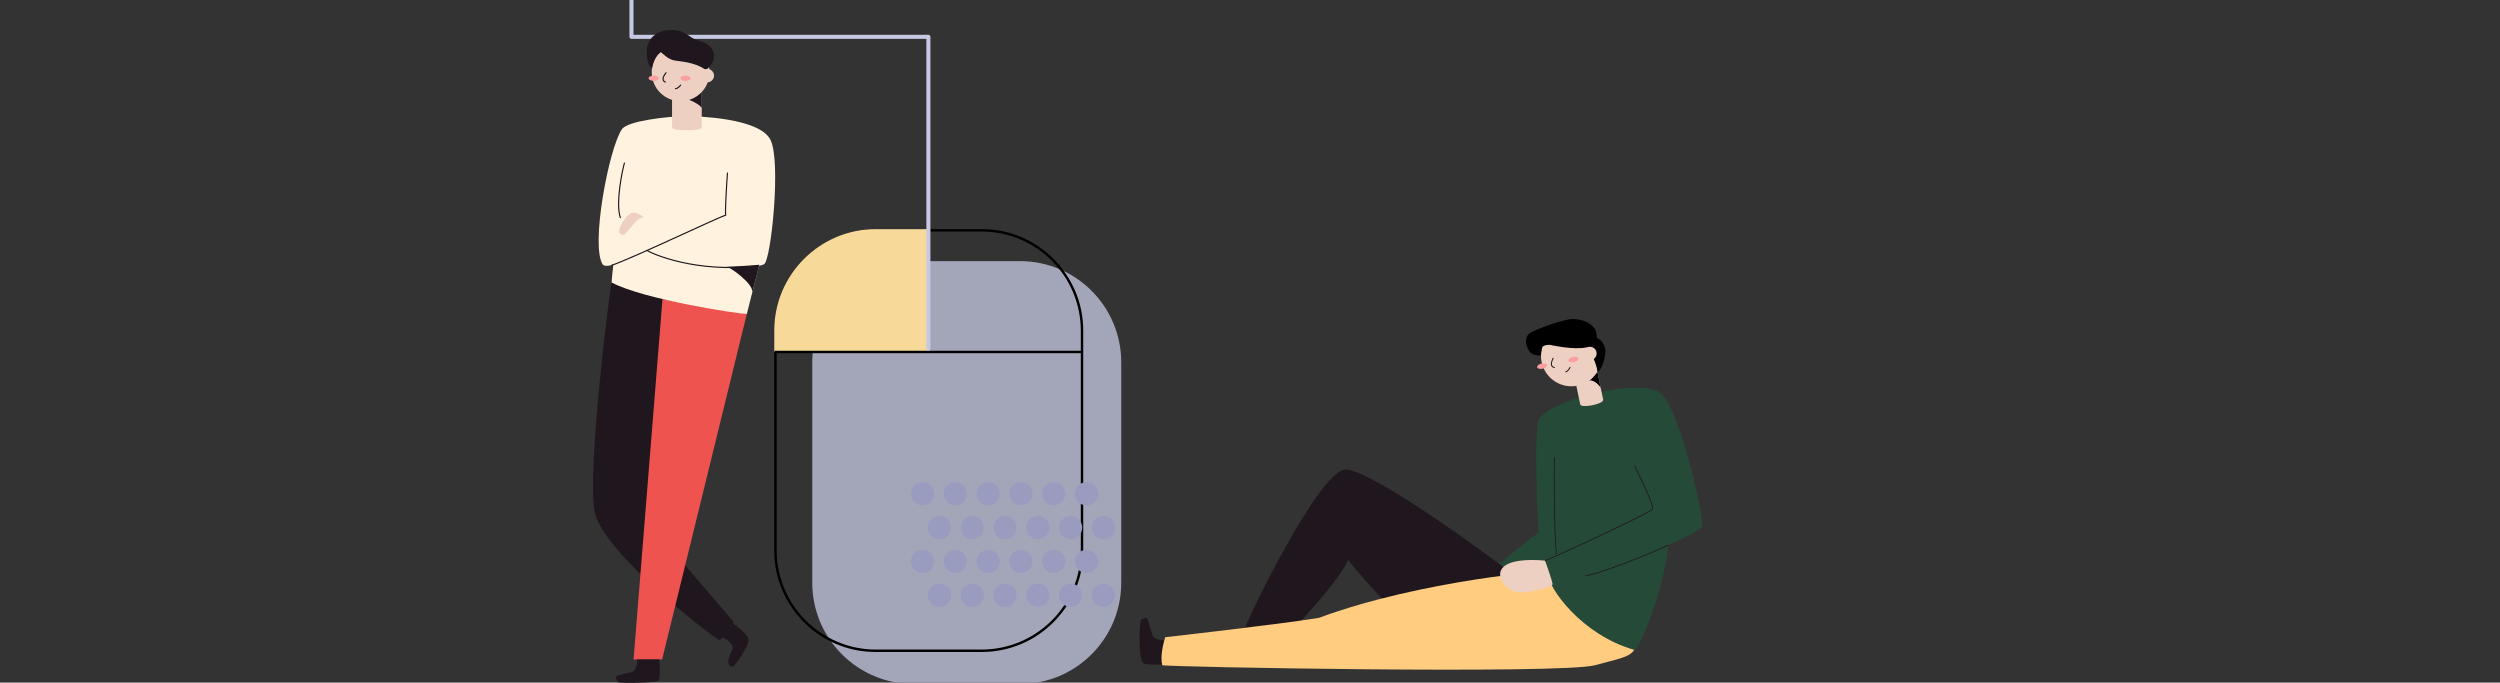 <svg width="586" height="160" viewBox="0 0 586 160" fill="none" xmlns="http://www.w3.org/2000/svg">
<rect x="0" y="0" width="586" height="160" fill="#333333" stroke="none"/>
<g clip-path="url(#clip0_8997_281190)">
<g opacity="0.76">
<path d="M239.079 61.205H214.135C201.022 61.205 190.393 71.835 190.393 84.947V136.583C190.393 149.696 201.022 160.325 214.135 160.325H239.079C252.191 160.325 262.821 149.696 262.821 136.583V84.947C262.821 71.835 252.191 61.205 239.079 61.205Z" fill="#C7C9E3"/>
</g>
<path d="M230.167 54.272C236.307 54.291 242.189 56.739 246.531 61.081C250.873 65.422 253.32 71.305 253.34 77.445V129.081C253.32 135.221 250.873 141.104 246.531 145.446C242.189 149.787 236.307 152.235 230.167 152.255H205.222C199.083 152.235 193.2 149.787 188.858 145.446C184.516 141.104 182.069 135.221 182.049 129.081V77.445C182.069 71.305 184.516 65.422 188.858 61.081C193.2 56.739 199.083 54.291 205.222 54.272H230.167ZM230.167 53.703H205.222C192.165 53.703 181.48 64.387 181.48 77.445V129.081C181.48 142.139 192.165 152.823 205.222 152.823H230.167C243.225 152.823 253.909 142.139 253.909 129.081V77.445C253.909 64.387 243.225 53.703 230.167 53.703Z" fill="black"/>
<path d="M217.695 53.703H205.222C192.165 53.703 181.48 64.387 181.48 77.445V82.481H217.695V53.703Z" fill="#F7D999"/>
<path d="M181.559 82.502H253.831" stroke="black" stroke-width="0.569" stroke-miterlimit="10"/>
<path d="M217.617 81.743V8.63H148.016V-20" stroke="#C7C9E3" stroke-width="0.948" stroke-linecap="round" stroke-linejoin="round"/>
<path d="M216.254 118.467C217.76 118.467 218.98 117.246 218.98 115.74C218.98 114.234 217.76 113.014 216.254 113.014C214.748 113.014 213.527 114.234 213.527 115.74C213.527 117.246 214.748 118.467 216.254 118.467Z" fill="#999CBF"/>
<path d="M223.934 118.467C225.439 118.467 226.66 117.246 226.66 115.74C226.66 114.234 225.439 113.014 223.934 113.014C222.428 113.014 221.207 114.234 221.207 115.74C221.207 117.246 222.428 118.467 223.934 118.467Z" fill="#999CBF"/>
<path d="M231.617 118.467C233.123 118.467 234.344 117.246 234.344 115.74C234.344 114.234 233.123 113.014 231.617 113.014C230.111 113.014 228.891 114.234 228.891 115.74C228.891 117.246 230.111 118.467 231.617 118.467Z" fill="#999CBF"/>
<path d="M239.299 118.467C240.805 118.467 242.025 117.246 242.025 115.74C242.025 114.234 240.805 113.014 239.299 113.014C237.793 113.014 236.572 114.234 236.572 115.74C236.572 117.246 237.793 118.467 239.299 118.467Z" fill="#999CBF"/>
<path d="M246.98 118.467C248.486 118.467 249.707 117.246 249.707 115.74C249.707 114.234 248.486 113.014 246.98 113.014C245.475 113.014 244.254 114.234 244.254 115.74C244.254 117.246 245.475 118.467 246.98 118.467Z" fill="#999CBF"/>
<path d="M254.662 118.467C256.168 118.467 257.389 117.246 257.389 115.74C257.389 114.234 256.168 113.014 254.662 113.014C253.156 113.014 251.936 114.234 251.936 115.74C251.936 117.246 253.156 118.467 254.662 118.467Z" fill="#999CBF"/>
<path d="M216.254 134.326C217.76 134.326 218.98 133.105 218.98 131.6C218.98 130.094 217.76 128.873 216.254 128.873C214.748 128.873 213.527 130.094 213.527 131.6C213.527 133.105 214.748 134.326 216.254 134.326Z" fill="#999CBF"/>
<path d="M223.934 134.326C225.439 134.326 226.66 133.105 226.66 131.6C226.66 130.094 225.439 128.873 223.934 128.873C222.428 128.873 221.207 130.094 221.207 131.6C221.207 133.105 222.428 134.326 223.934 134.326Z" fill="#999CBF"/>
<path d="M231.617 134.326C233.123 134.326 234.344 133.105 234.344 131.6C234.344 130.094 233.123 128.873 231.617 128.873C230.111 128.873 228.891 130.094 228.891 131.6C228.891 133.105 230.111 134.326 231.617 134.326Z" fill="#999CBF"/>
<path d="M239.299 134.326C240.805 134.326 242.025 133.105 242.025 131.6C242.025 130.094 240.805 128.873 239.299 128.873C237.793 128.873 236.572 130.094 236.572 131.6C236.572 133.105 237.793 134.326 239.299 134.326Z" fill="#999CBF"/>
<path d="M246.98 134.326C248.486 134.326 249.707 133.105 249.707 131.6C249.707 130.094 248.486 128.873 246.98 128.873C245.475 128.873 244.254 130.094 244.254 131.6C244.254 133.105 245.475 134.326 246.98 134.326Z" fill="#999CBF"/>
<path d="M254.662 134.326C256.168 134.326 257.389 133.105 257.389 131.6C257.389 130.094 256.168 128.873 254.662 128.873C253.156 128.873 251.936 130.094 251.936 131.6C251.936 133.105 253.156 134.326 254.662 134.326Z" fill="#999CBF"/>
<path d="M220.219 126.396C221.724 126.396 222.945 125.176 222.945 123.67C222.945 122.164 221.724 120.943 220.219 120.943C218.713 120.943 217.492 122.164 217.492 123.67C217.492 125.176 218.713 126.396 220.219 126.396Z" fill="#999CBF"/>
<path d="M227.898 126.396C229.404 126.396 230.625 125.176 230.625 123.67C230.625 122.164 229.404 120.943 227.898 120.943C226.393 120.943 225.172 122.164 225.172 123.67C225.172 125.176 226.393 126.396 227.898 126.396Z" fill="#999CBF"/>
<path d="M235.582 126.396C237.088 126.396 238.308 125.176 238.308 123.67C238.308 122.164 237.088 120.943 235.582 120.943C234.076 120.943 232.855 122.164 232.855 123.67C232.855 125.176 234.076 126.396 235.582 126.396Z" fill="#999CBF"/>
<path d="M243.262 126.396C244.767 126.396 245.988 125.176 245.988 123.67C245.988 122.164 244.767 120.943 243.262 120.943C241.756 120.943 240.535 122.164 240.535 123.67C240.535 125.176 241.756 126.396 243.262 126.396Z" fill="#999CBF"/>
<path d="M250.945 126.396C252.451 126.396 253.672 125.176 253.672 123.67C253.672 122.164 252.451 120.943 250.945 120.943C249.439 120.943 248.219 122.164 248.219 123.67C248.219 125.176 249.439 126.396 250.945 126.396Z" fill="#999CBF"/>
<path d="M258.625 126.396C260.131 126.396 261.351 125.176 261.351 123.67C261.351 122.164 260.131 120.943 258.625 120.943C257.119 120.943 255.898 122.164 255.898 123.67C255.898 125.176 257.119 126.396 258.625 126.396Z" fill="#999CBF"/>
<path d="M220.219 142.256C221.724 142.256 222.945 141.035 222.945 139.529C222.945 138.023 221.724 136.803 220.219 136.803C218.713 136.803 217.492 138.023 217.492 139.529C217.492 141.035 218.713 142.256 220.219 142.256Z" fill="#999CBF"/>
<path d="M227.898 142.256C229.404 142.256 230.625 141.035 230.625 139.529C230.625 138.023 229.404 136.803 227.898 136.803C226.393 136.803 225.172 138.023 225.172 139.529C225.172 141.035 226.393 142.256 227.898 142.256Z" fill="#999CBF"/>
<path d="M235.582 142.256C237.088 142.256 238.308 141.035 238.308 139.529C238.308 138.023 237.088 136.803 235.582 136.803C234.076 136.803 232.855 138.023 232.855 139.529C232.855 141.035 234.076 142.256 235.582 142.256Z" fill="#999CBF"/>
<path d="M243.262 142.256C244.767 142.256 245.988 141.035 245.988 139.529C245.988 138.023 244.767 136.803 243.262 136.803C241.756 136.803 240.535 138.023 240.535 139.529C240.535 141.035 241.756 142.256 243.262 142.256Z" fill="#999CBF"/>
<path d="M250.945 142.256C252.451 142.256 253.672 141.035 253.672 139.529C253.672 138.023 252.451 136.803 250.945 136.803C249.439 136.803 248.219 138.023 248.219 139.529C248.219 141.035 249.439 142.256 250.945 142.256Z" fill="#999CBF"/>
<path d="M258.625 142.256C260.131 142.256 261.351 141.035 261.351 139.529C261.351 138.023 260.131 136.803 258.625 136.803C257.119 136.803 255.898 138.023 255.898 139.529C255.898 141.035 257.119 142.256 258.625 142.256Z" fill="#999CBF"/>
<path d="M143.36 66.217C142.675 69.486 137.698 110.032 139.325 119.716C140.953 129.401 167.49 149.693 168.652 150.048C170.006 149.054 171.999 145.796 171.999 145.796C171.999 145.796 152.541 123.24 152.17 122.335C151.799 121.431 156.433 69.196 156.433 69.196L143.36 66.217Z" fill="#1F161E"/>
<path d="M175.052 73.597L155.198 154.573H148.512L155.288 70.098L175.052 73.597Z" fill="#EF5350"/>
<path d="M160.95 27.232C163.691 27.232 177.987 27.695 180.571 32.727C183.155 37.759 180.72 61.017 179.114 61.919C178.247 62.403 178.012 61.932 177.76 62.918C177.508 63.904 175.052 73.596 175.052 73.596C173.492 73.639 150.749 70.214 143.366 66.208C143.41 65.095 143.767 62.2 143.767 61.978C142.787 62.379 141.601 62.463 141.276 61.978C138.394 57.615 142.689 34.869 145.771 30.293C147.082 28.329 156.552 27.246 160.95 27.232Z" fill="#FFF3E0"/>
<path d="M170.363 62.547C171.035 62.547 176.817 66.609 176.321 68.605C176.727 67.002 178.006 62.049 178.006 62.049C177.456 62.154 170.856 62.555 170.363 62.547Z" fill="#1F161E"/>
<path d="M164.49 29.886C164.49 30.769 157.527 30.769 157.527 29.886V20.949H164.49V29.886Z" fill="#EED0C3"/>
<path d="M160.496 23.064C161.038 23.064 164.491 24.592 164.491 25.442V20.949C163.629 20.949 160.496 23.064 160.496 23.064Z" fill="#1F161E"/>
<path d="M159.541 23.718C163.281 23.718 166.314 20.686 166.314 16.945C166.314 13.204 163.281 10.172 159.541 10.172C155.8 10.172 152.768 13.204 152.768 16.945C152.768 20.686 155.8 23.718 159.541 23.718Z" fill="#EED0C3"/>
<path d="M157.249 7.043C153.772 7.043 151.605 9.226 151.605 12.023C151.605 14.35 152.169 15.666 152.832 15.999C153.252 13.74 154.165 12.695 154.92 12.245C155.508 12.695 156.513 13.784 157.856 14.119C159.199 14.455 162.695 14.39 165.52 16.443C166.443 15.604 167.364 14.512 167.364 13.226C167.364 11.939 166.796 10.325 163.451 9.394C161.241 8.779 160.932 7.043 157.249 7.043Z" fill="#1F161E"/>
<path d="M153.214 18.956C153.869 18.956 154.4 18.679 154.4 18.338C154.4 17.997 153.869 17.721 153.214 17.721C152.558 17.721 152.027 17.997 152.027 18.338C152.027 18.679 152.558 18.956 153.214 18.956Z" fill="#FA9E9F"/>
<path d="M160.674 18.956C161.33 18.956 161.861 18.679 161.861 18.338C161.861 17.997 161.33 17.721 160.674 17.721C160.019 17.721 159.488 17.997 159.488 18.338C159.488 18.679 160.019 18.956 160.674 18.956Z" fill="#FA9E9F"/>
<path d="M156.111 17.057C155.889 17.373 154.757 18.703 155.951 19.239" stroke="#1F161E" stroke-width="0.271" stroke-miterlimit="10" stroke-linecap="round"/>
<path d="M158.342 20.795C158.699 20.795 159.249 20.351 159.539 19.953" stroke="#1F161E" stroke-width="0.271" stroke-miterlimit="10" stroke-linecap="round"/>
<path d="M165.802 19.289C166.666 19.289 167.367 18.588 167.367 17.724C167.367 16.859 166.666 16.158 165.802 16.158C164.937 16.158 164.236 16.859 164.236 17.724C164.236 18.588 164.937 19.289 165.802 19.289Z" fill="#EED0C3"/>
<path d="M170.519 40.559C170.397 42.053 169.92 49.441 170.099 50.414C167.827 51.204 147.023 61.07 143.424 62.154" stroke="#1F161E" stroke-width="0.271" stroke-miterlimit="10" stroke-linecap="round"/>
<path d="M146.359 38.227C145.88 39.9 144.266 47.497 145.4 51.025" stroke="#1F161E" stroke-width="0.271" stroke-miterlimit="10" stroke-linecap="round"/>
<path d="M151.668 58.697C152.751 59.458 163.134 64.054 177.49 62.321" stroke="#1F161E" stroke-width="0.271" stroke-miterlimit="10" stroke-linecap="round"/>
<path d="M150.675 51.027C151.371 51.138 149.102 49.326 147.815 50C146.529 50.675 144.796 53.727 145.15 54.434C145.198 54.562 145.274 54.678 145.373 54.773C145.471 54.868 145.59 54.94 145.72 54.983C145.85 55.026 145.988 55.039 146.123 55.022C146.259 55.005 146.389 54.958 146.504 54.883C146.854 54.658 149.462 50.832 150.675 51.027Z" fill="#EED0C3"/>
<path d="M171.777 146.129C172.148 146.4 175.438 148.626 175.465 150.029C175.492 151.431 172.399 156.081 171.777 156.214C171.154 156.347 170.71 155.821 170.71 154.882C170.71 153.942 171.885 152.295 171.728 151.564C171.571 150.833 170.051 149.495 169.271 149.471" fill="#1F161E"/>
<path d="M154.563 154.572C154.563 155.217 154.937 159.263 154.189 159.639C153.442 160.016 145.193 160.238 144.819 159.864C144.445 159.49 144.218 158.702 144.548 158.477C144.879 158.253 148.069 157.614 148.502 157.316C148.936 157.018 149.534 155.42 149.315 154.572" fill="#1F161E"/>
<g clip-path="url(#clip1_8997_281190)">
<path d="M273.459 155.687C272.773 155.704 268.694 156.01 267.994 155.44C266.725 154.411 267.068 145.768 267.459 145.353C267.85 144.938 268.69 144.667 268.944 145.027C269.198 145.388 269.974 148.801 270.317 149.251C270.66 149.7 272.375 150.304 273.295 150.033" fill="#1F161E"/>
<path d="M354.971 134.985C354.027 133.87 321.736 109.939 315.371 110.063C309.007 110.186 290.384 148.832 290.737 150.133C291.091 151.433 300.948 149.299 302.354 148.115C303.761 146.932 313.591 136.529 316.033 131.269C316.994 132.662 324.906 141.83 327.27 143.308C329.634 144.787 354.971 134.985 354.971 134.985Z" fill="#1F161E"/>
<path d="M272.426 155.918C272.961 156.343 366.2 158.059 373.905 155.918C381.611 153.777 383.646 153.99 383.539 149.495C383.433 145.001 368.443 133.545 366.519 133.545C363.568 133.545 333.211 135.947 309.137 144.829C299.53 146.401 273.112 149.365 273.112 149.365C272.68 150.936 271.905 153.832 272.426 155.918Z" fill="#FFCC80"/>
<path d="M388.557 91.698C393.583 93.925 399.766 122.7 398.925 123.643C398.084 124.587 390.958 127.832 390.958 127.832C390.821 134.838 384.886 151.609 383.105 152.339C370.589 148.778 362.89 137.679 362.89 134.639C362.89 131.599 353.359 133.929 352.625 133.082C352.283 132.73 351.894 132.428 351.469 132.183C351.469 132.183 356.615 127.723 360.64 124.827C360.499 123.588 359.422 100.378 360.811 98.196C363.576 93.87 382.292 88.922 388.557 91.698Z" fill="#254B38"/>
<path d="M391.003 127.826C389.631 128.475 377.166 133.847 371.711 134.986" stroke="#1F161E" stroke-width="0.189" stroke-miterlimit="10" stroke-linecap="round"/>
<path d="M383.191 109.264C383.839 110.636 387.829 118.544 387.342 119.357C386.855 120.171 364.135 130.755 362.139 131.4" stroke="#1F161E" stroke-width="0.189" stroke-miterlimit="10" stroke-linecap="round"/>
<path d="M364.348 107.23C364.221 110.16 364.304 124.488 364.791 129.778" stroke="#1F161E" stroke-width="0.189" stroke-miterlimit="10" stroke-linecap="round"/>
<path d="M362.138 131.4C362.344 131.829 363.778 135.97 363.929 136.869C364.08 137.768 358.213 138.955 356.168 138.855C354.123 138.756 351.629 136.858 351.629 134.615C351.629 132.371 354.7 130.782 362.138 131.4Z" fill="#EED0C3"/>
<path d="M370.403 94.79C370.609 95.768 376.002 94.718 375.786 93.668L374.421 87.143L369.041 88.264L370.403 94.79Z" fill="#EED0C3"/>
<path d="M375.234 91.031C375.114 90.451 373.364 88.725 372.41 89.275C373.58 88.564 373.889 86.911 374.421 87.127L375.234 91.031Z" fill="black"/>
<path d="M368.345 90.549C372.288 90.549 375.485 87.352 375.485 83.409C375.485 79.466 372.288 76.269 368.345 76.269C364.402 76.269 361.205 79.466 361.205 83.409C361.205 87.352 364.402 90.549 368.345 90.549Z" fill="#EED0C3"/>
<path d="M361.605 86.431C362.248 86.297 362.713 85.916 362.643 85.58C362.573 85.245 361.995 85.081 361.351 85.216C360.707 85.35 360.242 85.731 360.312 86.067C360.383 86.403 360.961 86.566 361.605 86.431Z" fill="#FA9E9F"/>
<path d="M368.933 84.9C369.576 84.766 370.041 84.385 369.971 84.049C369.901 83.713 369.323 83.55 368.679 83.684C368.035 83.819 367.57 84.2 367.641 84.536C367.711 84.871 368.289 85.035 368.933 84.9Z" fill="#FA9E9F"/>
<path d="M364.055 83.969C363.904 84.312 363.057 85.863 364.347 86.144" stroke="#1F161E" stroke-width="0.237" stroke-miterlimit="10" stroke-linecap="round"/>
<path d="M367.018 87.179C367.361 87.097 367.817 86.558 368.023 86.106" stroke="#1F161E" stroke-width="0.237" stroke-miterlimit="10" stroke-linecap="round"/>
<path d="M374.173 77.94C373.665 75.514 369.905 74.413 367.551 74.903C363.805 75.686 359.43 77.552 358.73 77.991C357.56 78.698 357.639 80.084 357.735 80.537C358.13 82.424 359.063 83.453 361.204 83.32C361.207 82.619 361.323 81.924 361.547 81.261C362.081 80.917 362.719 80.773 363.348 80.853C363.914 80.928 368.786 82.091 372.066 81.405C372.632 81.927 374.379 85.484 374.427 87.131C375.398 86.984 376.516 83.488 376.262 81.831C376.167 81.266 375.94 80.731 375.6 80.27C375.261 79.809 374.818 79.434 374.307 79.175C374.259 78.818 374.211 78.132 374.173 77.94Z" fill="black"/>
<path d="M372.675 84.422C373.543 84.422 374.246 83.719 374.246 82.851C374.246 81.983 373.543 81.279 372.675 81.279C371.807 81.279 371.104 81.983 371.104 82.851C371.104 83.719 371.807 84.422 372.675 84.422Z" fill="#EED0C3"/>
</g>
</g>
<defs>
<clipPath id="clip0_8997_281190">
<rect width="586" height="160" fill="white"/>
</clipPath>
<clipPath id="clip1_8997_281190">
<rect width="131.898" height="82.18" fill="white" transform="translate(267.102 74.789)"/>
</clipPath>
</defs>
</svg>
